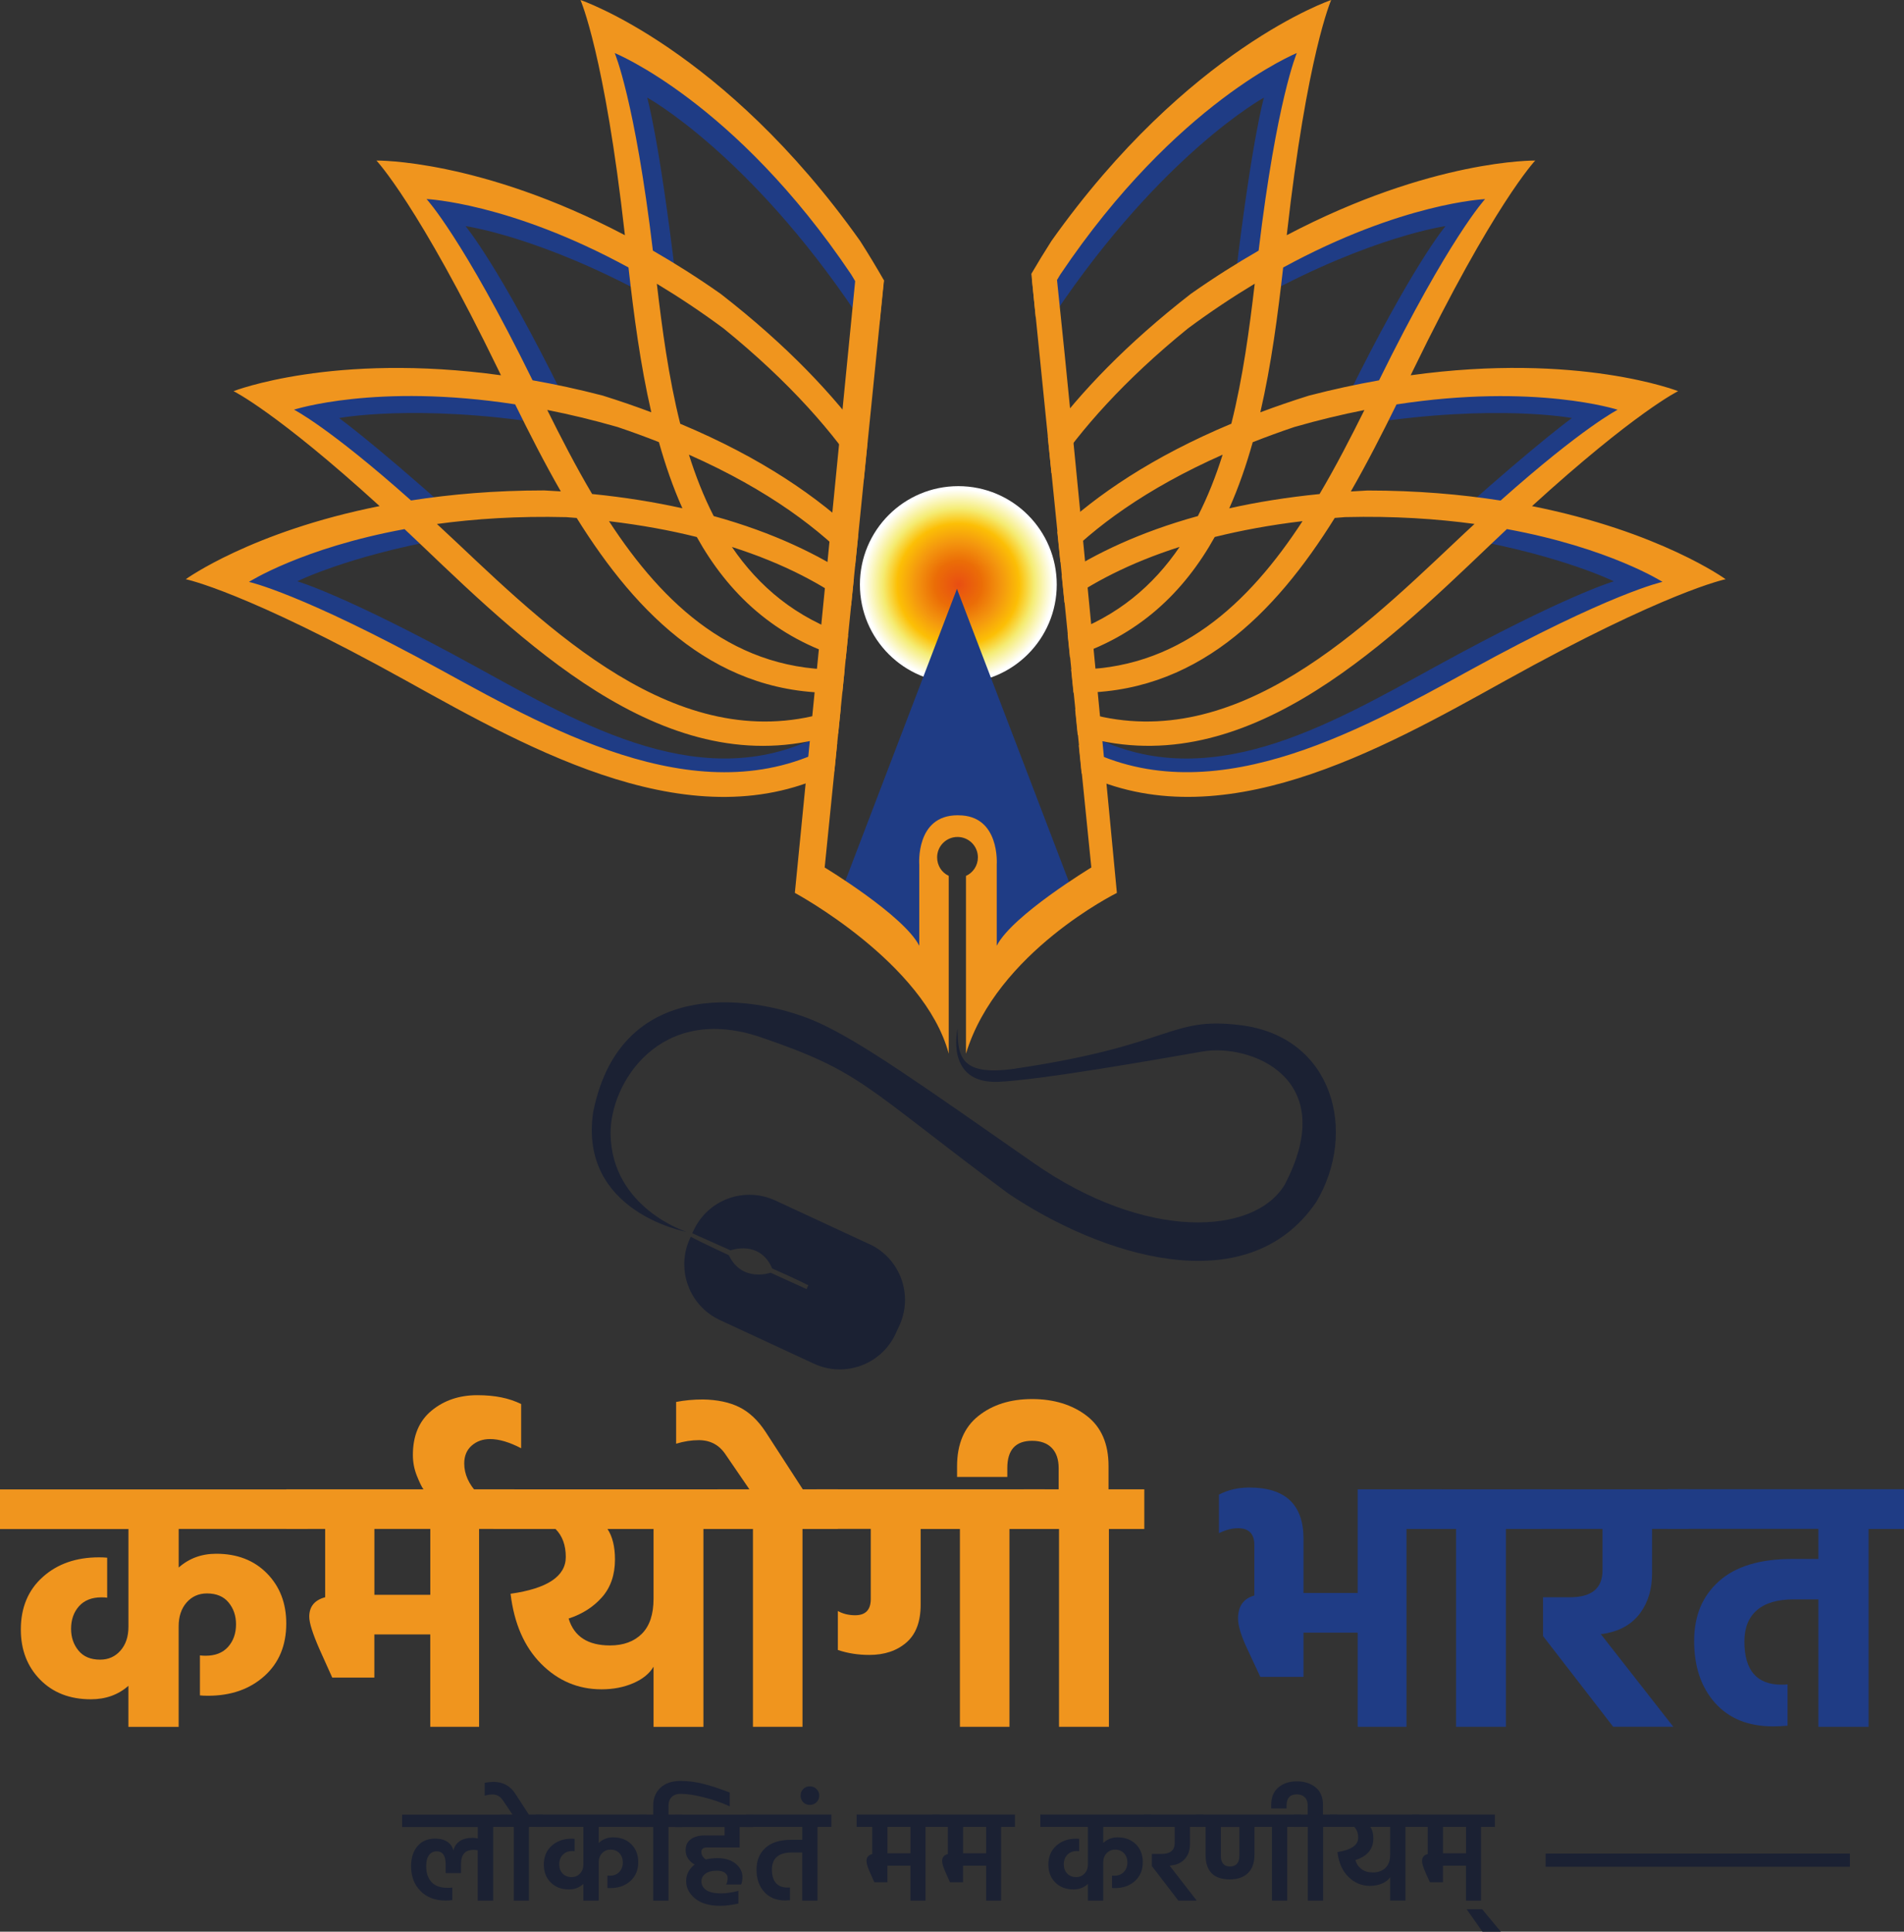 <?xml version="1.0" encoding="UTF-8"?>
<svg id="Layer_2" data-name="Layer 2" xmlns="http://www.w3.org/2000/svg" xmlns:xlink="http://www.w3.org/1999/xlink" viewBox="0 0 467.97 474.63">
  <rect x="0" y="0" width="467.97" height="474.63" fill="#333333" stroke="none"/>
  <defs>
    <style>
      .cls-1 {
        fill: #1f3c85;
      }

      .cls-1, .cls-2, .cls-3, .cls-4 {
        stroke-width: 0px;
      }

      .cls-2 {
        fill: #f0951e;
      }

      .cls-3 {
        fill: url(#radial-gradient);
      }

      .cls-4 {
        fill: #1b2133;
      }
    </style>
    <radialGradient id="radial-gradient" cx="235.54" cy="143.64" fx="235.54" fy="143.64" r="24.19" gradientUnits="userSpaceOnUse">
      <stop offset="0" stop-color="#e94e12"/>
      <stop offset=".24" stop-color="#eb6d07"/>
      <stop offset=".44" stop-color="#f4970e"/>
      <stop offset=".62" stop-color="#fcbf06"/>
      <stop offset=".77" stop-color="#f5ec74"/>
      <stop offset=".97" stop-color="#fff"/>
    </radialGradient>
  </defs>
  <g id="Layer_1-2" data-name="Layer 1">
    <path class="cls-1" d="m366.82,126.4c23.52-21.42,33.31-26.2,33.31-26.2,0,0-22.69-8.9-60.98-3.62.18-.36.35-.73.53-1.09,18.38-37.87,27.88-47.86,27.88-47.86,0,0-23.55-.38-56.66,17.01,4.61-41.18,10.13-53.62,10.13-53.62,0,0-29.19,10.12-60.39,54.09-1.63,2.54-3.14,5.04-4.57,7.49l1.01,9.96c1.69-3.17.15-2.19,2.2-5.55,26.5-39.4,51.37-53.02,51.37-53.02,0,0-2.88,9.8-7,44.18-4.98,2.87-9.3,6.13-14.6,9.85-14.63,11.35-21.71,21.52-29.23,31.68l.85.73c6.66-9.97,13.13-18.63,27.75-30.49,5.25-3.89,17.62-12.36,22.49-15.29-1.21,10.27-3.37,29.78-6.03,40.37-18.1,7.56-33.98,18.07-42.87,26.39h0c7.66-7.92,25.19-14.9,42.87-22.73-1.53,4.87-4.83,13.81-7.09,18.22-13.29,3.66-27.13,9.48-34.77,14.47l.63,4.49c6.22-4.45,17.42-11.32,28.95-14.99-1.21,7.91-7.4,20.35-28.23,23.81l.54,5.37c15.66-4.88,22.6-15.76,29.61-28.32,5.97-1.49,23.6-7.81,31-8.69-11.37,21.62-48.75,53.97-60.33,39.75l.53,5.28c27.71.61,42.51-17.03,56.18-38.98.78-.06,1.57-.13,2.37-.18,5.05-6.08,33.98-3.69,42.57-2.52-1.52,1.4-11.87,13.72-13.51,15.28-22.66,21.41-68.13,53.75-87.22,31.93l.59,4.11c36.9,11.59,65.65-18.6,90.61-42.41,1.32-1.26,2.6-1.61,3.86-2.79,23.38,4.3,35.48,10.33,35.48,10.33,0,0-11.84,3.38-43.81,20.94-26.19,14.38-56.61,32.35-85.9,16.29l.65,6.43c31.62,15.24,64.62-4.41,93.16-20.26,36.8-20.44,50.31-23.16,50.31-23.16,0,0-14.97-10.87-44.2-16.67Zm-56.75-53.54c27.12-14.79,45.2-17.3,45.2-17.3,0,0-8.19,9.67-24.18,42.17-5.1.9-9.57,2.04-15.14,3.49-3.89,1.21-7.57,2.49-11.08,3.8,2.54-10.98,3.99-21.49,5.2-32.16Zm8.3,50.79c-7.51.75-14.36,1.87-20.59,3.26,2.14-4.8,3.89-9.87,5.35-15.08,3-1.18,1.54-6.34,4.86-7.46,5.61-1.61,26.1-6.79,31.16-7.79-3.12,6.28-8.47,30.48-20.78,27.07Zm41.29,1.48c-8.97-1.4-19.09-2.29-30.36-2.29-1.28.06-2.55.14-3.8.22,3.78-6.58,7.21-12.47,10.42-19,31.69-4.88,50.43-1.34,50.43-1.34,0,0-7.89,5.67-26.69,22.41Z"/>
    <path class="cls-1" d="m58.66,143.07s13.51,2.72,50.31,23.16c28.54,15.85,61.54,35.5,93.16,20.26l.65-6.43c-29.29,16.06-59.7-1.91-85.9-16.29-31.97-17.56-43.81-20.94-43.81-20.94,0,0,12.1-6.04,35.48-10.33,1.26,1.18,2.53,1.53,3.86,2.79,24.96,23.81,53.71,54,90.61,42.41l1.44-4.96c-19.09,21.82-65.41-9.66-88.07-31.07-1.64-1.55-11.99-13.87-13.51-15.28,8.59-1.17,37.52-3.56,42.57,2.52.8.06,1.58.12,2.37.18,13.68,21.95,28.48,39.6,56.18,38.98l.53-5.28c-11.58,14.22-47.5-17.61-60.33-39.75,7.4.88,24.86,7.9,30.83,9.39,7.01,12.56,14.12,22.73,29.78,27.61l.54-5.37c-20.83-3.47-27.01-15.9-28.23-23.81,11.53,3.67,22.73,10.54,28.95,14.99l.63-4.49c-7.64-4.99-21.48-10.81-34.77-14.47-2.26-4.41-5.56-13.35-7.09-18.22,17.67,7.82,35.2,14.81,42.87,22.73h0c-8.89-8.32-24.77-18.83-42.87-26.39-2.66-10.59-4.82-30.1-6.03-40.37,4.87,2.93,17.24,11.4,22.49,15.29,14.62,11.87,21.09,20.53,27.75,30.49l.85-.73c-7.52-10.16-14.6-20.33-29.23-31.68-5.31-3.73-9.62-6.98-14.6-9.85-4.12-34.38-7-44.18-7-44.18,0,0,24.87,13.63,51.37,53.02,2.05,3.37.51,2.38,2.2,5.55l1.01-9.96c-1.43-2.45-2.95-4.94-4.57-7.49-31.2-43.97-60.39-54.09-60.39-54.09,0,0,5.53,12.44,10.13,53.62-33.12-17.4-56.66-17.01-56.66-17.01,0,0,9.5,9.99,27.88,47.86.18.36.35.73.53,1.09-38.29-5.28-60.98,3.62-60.98,3.62,0,0,9.79,4.78,33.31,26.2-29.23,5.8-44.2,16.67-44.2,16.67Zm106.16-38.05c-3.51-1.32-7.19-2.59-11.08-3.8-5.57-1.45-10.04-2.59-15.14-3.49-15.99-32.49-24.18-42.17-24.18-42.17,0,0,18.08,2.51,45.2,17.3,1.21,10.67,2.67,21.18,5.2,32.16Zm-34.28-8.44c5.06,1,25.55,6.18,31.16,7.79,3.32,1.12,1.86,6.28,4.86,7.46,1.46,5.21,3.21,10.28,5.35,15.08-6.23-1.39-13.08-2.5-20.59-3.26-12.31,3.42-17.66-20.78-20.78-27.07Zm-47.2,6.14s18.74-3.55,50.43,1.34c3.21,6.53,6.64,12.42,10.42,19-1.25-.08-2.51-.16-3.8-.22-11.27,0-21.38.89-30.36,2.29-18.8-16.74-26.69-22.41-26.69-22.41Z"/>
    <circle class="cls-3" cx="235.54" cy="143.64" r="24.19"/>
    <polygon class="cls-1" points="264.68 221.79 235.2 144.68 205.72 221.79 226.75 240.47 227.12 207.5 233.99 201.74 243.08 205.59 243.27 218.63 241.97 242.76 252.95 231.37 264.68 221.79"/>
    <g>
      <path class="cls-4" d="m235.34,252.81s-3.15,13.58,10.1,13c10.31-.45,38.8-5.47,50.16-7.45,11.36-1.98,34.08,6.22,20.15,32.74-7.5,12.43-34.08,13.93-61.73-5.36-27.65-19.29-42.38-29.74-52.94-34.51-14.04-6.33-48.41-12.59-55.3,22.08-3.55,24.53,22.94,29.37,22.94,29.37,0,0-18.36-5.85-18.65-24.01-.2-12.47,12.11-32.31,36.98-23.79,25.07,8.59,24.97,11.79,60.76,38.37,22.29,15,58.52,27.22,75.67,2.14,10.29-17.15,4.29-40.73-18.65-43.51-17.58-2.14-16.29,4.93-55.52,10.72-13.29,1.88-13.89-3.09-13.96-9.79Z"/>
      <path class="cls-4" d="m213.66,305.69l-23.11-10.72c-7.57-3.51-16.56-.22-20.07,7.35l-.33.71,9.4,4.19s7.16-2.68,10.25,4.46c6.01,2.64,8.87,4.12,8.87,4.12l-.43.94-8.84-4.02s-7.02,2.5-10.27-4.31c-6.64-3.09-8.71-4.17-9.35-4.54l-.19.41c-3.51,7.57-.22,16.56,7.35,20.07l23.11,10.72c7.57,3.51,16.56.22,20.07-7.35l.91-1.97c3.51-7.57.22-16.56-7.35-20.07Z"/>
    </g>
    <path class="cls-2" d="m235.45,200.32h-.1c-10.35,0-9.41,12.11-9.41,12.11v19.95c-3.82-7.48-23.25-19.23-23.25-19.23l14.58-144.31-7.08.18-14.83,150.37s31.81,17.09,37.82,39.5v-43.69h0c-1.72-.79-2.85-2.53-2.85-4.54,0-2.77,2.24-5.01,5.01-5.01s5.01,2.24,5.01,5.01c0,2.03-1.19,3.77-2.93,4.56h0v43.67c7.58-24.93,37.09-39.49,37.09-39.49,0,0-10.45-110.44-14.71-150.56h-6.14s1.7,16.88,1.7,16.88l12.87,127.43s-19.44,11.75-23.25,19.23c0-16.74,0-19.95,0-19.95,0,0,.86-12.1-9.41-12.1h-.12Z"/>
    <g>
      <path class="cls-2" d="m108.41,164.63c-34.46-18.92-47.22-21.65-47.22-21.65,0,0,13.04-8.34,38.24-12.97,1.35,1.27,2.73,2.57,4.16,3.93,27.14,25.9,62.19,59.73,102.42,46.27l.64-6.29c-37.31,13.65-69.47-17.09-94.14-40.39-1.77-1.67-3.47-3.26-5.12-4.78,9.26-1.26,19.86-1.98,31.8-1.68.86.06,1.71.13,2.55.2,14.92,23.94,34.82,44.08,65.28,42.92l.58-5.7c-26.8.92-44.58-15.97-57.92-36.43,7.98.95,15.15,2.28,21.58,3.89,7.71,13.81,19.14,24.8,36.6,29.93l.58-5.77c-12.81-4.25-21.94-12-28.55-21.72,13.04,4.15,22.51,9.4,29.29,14.41l.68-6.73c-8.34-5.6-19.55-11.16-34.45-15.27-2.44-4.76-4.43-9.83-6.08-15.08,19.8,8.76,32.58,18.65,40.82,27.44l.77-7.58c-9.62-9.24-23.56-19.03-43.73-27.46-2.87-11.42-4.45-23.33-5.75-34.4,5.25,3.16,10.73,6.78,16.39,10.97,16.44,13.34,27.31,25.92,34.48,37.01l.92-9.16c-8.16-11.3-19.72-23.62-36.1-36.34-5.72-4.02-11.29-7.53-16.66-10.62-4.44-37.05-9.38-48.54-9.38-48.54,0,0,29.56,11.93,58.12,54.4,2.57,4.22,4.87,8.3,6.92,12.24l1.1-10.85c-1.8-3.14-3.72-6.34-5.82-9.62C177.8,11.83,142.67,0,142.67,0c0,0,5.96,13.41,10.92,57.79-35.69-18.75-61.07-18.34-61.07-18.34,0,0,10.24,10.77,30.04,51.58.19.39.38.78.57,1.18-41.27-5.69-65.73,3.9-65.73,3.9,0,0,10.55,5.15,35.9,28.24-31.5,6.26-47.64,17.97-47.64,17.97,0,0,14.56,2.93,54.22,24.96,31.09,17.27,70.85,39.66,105.18,22.21l.71-7.01c-31.82,18.42-68.8-2.16-97.36-17.85Zm53.54-55.99c1.58,5.62,3.46,11.08,5.77,16.25-6.72-1.49-14.1-2.7-22.19-3.51-4.04-6.83-7.66-13.87-11.03-20.65,5.45,1.07,11.21,2.45,17.25,4.18,3.58,1.2,6.97,2.45,10.2,3.72Zm-57.11-59.73s20.4.87,49.63,16.81c1.3,11.5,2.88,23.75,5.61,35.58-3.78-1.42-7.75-2.79-11.94-4.1-6-1.56-11.74-2.79-17.24-3.76-17.23-35.02-26.06-44.53-26.06-44.53Zm-32.58,51.75s20.19-6.58,54.35-1.31c3.46,7.03,7.16,14.31,11.23,21.39-1.35-.09-2.71-.17-4.09-.24-12.15,0-23.05.96-32.72,2.47-20.26-18.04-28.77-22.31-28.77-22.31Z"/>
      <path class="cls-2" d="m376.55,124.35c25.35-23.09,35.9-28.24,35.9-28.24,0,0-24.45-9.6-65.73-3.9.19-.39.38-.79.57-1.18,19.81-40.81,30.04-51.58,30.04-51.58,0,0-25.38-.41-61.07,18.34,4.97-44.38,10.92-57.79,10.92-57.79,0,0-35.13,11.83-68.76,59.21-1.75,2.74-3.39,5.43-4.93,8.07l1.08,10.73c1.83-3.42,3.83-6.94,6.04-10.57,28.56-42.46,58.12-54.4,58.12-54.4,0,0-4.94,11.48-9.38,48.54-5.37,3.09-10.94,6.6-16.66,10.62-15.76,12.24-27.07,24.12-35.17,35.06l.91,9.04c7.18-10.74,17.82-22.83,33.57-35.62,5.66-4.19,11.14-7.81,16.39-10.97-1.3,11.07-2.88,22.98-5.75,34.4-19.51,8.15-33.19,17.58-42.77,26.56l.76,7.49c8.26-8.54,20.82-18.01,39.87-26.44-1.65,5.25-3.64,10.32-6.08,15.08-14.32,3.95-25.23,9.23-33.46,14.61l.67,6.67c6.7-4.79,15.88-9.74,28.3-13.7-6.43,9.46-15.25,17.06-27.53,21.38l.58,5.78c16.88-5.26,28.03-16.07,35.58-29.6,6.44-1.6,13.61-2.94,21.58-3.89-13.17,20.19-30.66,36.9-56.87,36.45l.57,5.69c29.86.66,49.48-19.28,64.22-42.93.85-.07,1.69-.14,2.55-.2,11.94-.3,22.54.42,31.8,1.68-1.64,1.51-3.35,3.1-5.12,4.78-24.43,23.08-56.2,53.45-93.04,40.78l.63,6.26c39.77,12.49,74.43-20.97,101.33-46.63,1.43-1.36,2.8-2.66,4.16-3.93,25.2,4.63,38.24,12.97,38.24,12.97,0,0-12.76,2.72-47.22,21.65-28.23,15.5-64.68,35.79-96.25,18.48l.7,6.93c34.08,16.42,73.32-5.67,104.07-22.75,39.66-22.03,54.22-24.96,54.22-24.96,0,0-16.14-11.72-47.64-17.97Zm-61.17-58.62c29.23-15.94,49.63-16.81,49.63-16.81,0,0-8.83,9.51-26.06,44.53-5.49.97-11.23,2.2-17.24,3.76-4.19,1.31-8.16,2.68-11.94,4.1,2.73-11.83,4.31-24.08,5.61-35.58Zm8.94,55.66c-8.1.81-15.48,2.01-22.19,3.51,2.31-5.17,4.19-10.63,5.77-16.25,3.24-1.27,6.63-2.52,10.2-3.72,6.04-1.74,11.8-3.11,17.25-4.18-3.37,6.77-6.99,13.82-11.03,20.65Zm44.5,1.6c-9.67-1.51-20.57-2.47-32.72-2.47-1.38.07-2.75.15-4.09.24,4.07-7.09,7.77-14.36,11.23-21.39,34.16-5.26,54.35,1.31,54.35,1.31,0,0-8.51,4.28-28.77,22.31Z"/>
    </g>
    <g>
      <path class="cls-2" d="m75.58,375.68h-31.66v9.48c2.55-2.26,5.62-3.39,9.22-3.39,5.16,0,9.32,1.61,12.48,4.83,3.16,3.22,4.74,7.32,4.74,12.31,0,5.39-1.8,9.7-5.39,12.92-3.6,3.22-8.2,4.83-13.83,4.83-.87,0-1.54-.03-2-.09v-9.83c.35.06.81.09,1.39.09,2.38,0,4.22-.72,5.52-2.17,1.3-1.45,1.96-3.31,1.96-5.57,0-2.09-.61-3.87-1.83-5.35-1.22-1.48-2.99-2.22-5.31-2.22-2.03,0-3.7.74-5,2.22-1.3,1.48-1.96,3.43-1.96,5.87v24.7h-12.35v-10.09c-2.49,2.2-5.57,3.31-9.22,3.31-5.16,0-9.32-1.61-12.48-4.83-3.16-3.22-4.74-7.32-4.74-12.31,0-5.39,1.8-9.7,5.39-12.91,3.59-3.22,8.2-4.83,13.83-4.83.81,0,1.48.03,2,.09v9.83c-.35-.06-.81-.09-1.39-.09-2.38,0-4.22.73-5.52,2.17-1.3,1.45-1.96,3.31-1.96,5.57,0,2.09.61,3.87,1.83,5.35,1.22,1.48,2.99,2.22,5.31,2.22,2.03,0,3.7-.74,5-2.22s1.96-3.43,1.96-5.87v-24H0v-9.74h75.58v9.74Z"/>
      <path class="cls-2" d="m70.36,375.68v-9.74h56.09v9.74h-8.7v48.61h-12v-22.7h-13.74v10.61h-10.35l-3.13-6.96c-1.68-3.83-2.52-6.49-2.52-8,0-2.49,1.31-4.09,3.91-4.78v-16.78h-9.57Zm35.4,0h-13.74v16.18h13.74v-16.18Z"/>
      <path class="cls-2" d="m120.45,353.59c-1.8,0-3.3.54-4.52,1.61-1.22,1.07-1.83,2.54-1.83,4.39,0,2.61,1.1,5.07,3.3,7.39h-12.35c-.29-.23-.62-.59-1-1.09-.38-.49-.9-1.57-1.57-3.22-.67-1.65-1-3.38-1-5.17,0-4.75,1.54-8.39,4.61-10.91,3.07-2.52,6.81-3.78,11.22-3.78s7.83.73,10.78,2.17v10.87c-2.9-1.51-5.45-2.26-7.65-2.26Z"/>
      <path class="cls-2" d="m147.84,415.08c-5.74,0-10.68-2.09-14.83-6.26-4.15-4.17-6.65-9.92-7.52-17.22,9.04-1.28,13.57-4.29,13.57-9.04,0-2.9-.84-5.19-2.52-6.87h-15.31v-9.74h60.36v9.74h-8.7v48.61h-12.26v-14.78c-.99,1.68-2.64,3.03-4.96,4.04-2.32,1.01-4.93,1.52-7.83,1.52Zm2.09-10.78c3.3,0,5.91-.96,7.83-2.87,1.91-1.91,2.87-4.78,2.87-8.61v-17.13h-11.31c1.22,1.86,1.83,4.35,1.83,7.48,0,3.77-1.06,6.86-3.17,9.26-2.12,2.41-4.86,4.16-8.22,5.26,1.33,4.41,4.72,6.61,10.17,6.61Z"/>
      <path class="cls-2" d="m197.33,365.94h8.61v9.74h-8.7v48.61h-12.18v-48.61h-8.7v-9.74h7.83l-5.83-8.52c-1.57-2.38-3.77-3.56-6.61-3.56-1.8,0-3.65.29-5.57.87v-10.26c2.09-.41,4.29-.61,6.61-.61,3.54.06,6.52.69,8.96,1.91,2.44,1.22,4.58,3.25,6.44,6.09l9.13,14.09Z"/>
      <path class="cls-2" d="m200.72,365.94h56.09v9.74h-8.7v48.61h-12.18v-48.61h-9.65v18.61c0,4.17-1.17,7.28-3.52,9.3-2.35,2.03-5.38,3.04-9.09,3.04-2.78,0-5.36-.41-7.74-1.22v-9.57c1.27.7,2.7,1.04,4.26,1.04,2.55,0,3.83-1.33,3.83-4v-17.22h-13.31v-9.74Z"/>
      <path class="cls-2" d="m272.47,365.94h8.78v9.74h-8.7v48.61h-12.26v-48.61h-8.7v-9.74h8.61v-5.22c0-2.14-.57-3.8-1.7-4.96s-2.74-1.74-4.83-1.74c-4.06,0-6.09,2.23-6.09,6.7v2.17h-12.35v-2.61c0-5.45,1.74-9.57,5.22-12.35,3.48-2.78,7.89-4.17,13.22-4.17s9.87,1.38,13.44,4.13c3.57,2.75,5.35,6.86,5.35,12.31v5.74Z"/>
      <path class="cls-1" d="m333.69,391.42v-25.48h20.7v9.74h-8.7v48.61h-12v-23.13h-13.31v10.87h-10.61l-3.13-6.7c-1.57-3.31-2.35-5.86-2.35-7.65,0-3.01,1.33-4.9,4-5.65v-12.44c0-2.72-1.33-4.09-4-4.09-1.51,0-3.07.41-4.7,1.22v-9.48c2.2-1.16,4.7-1.74,7.48-1.74,8.87,0,13.31,4.2,13.31,12.61v13.3h13.31Z"/>
      <path class="cls-1" d="m349.17,375.68v-9.74h29.66v9.74h-8.7v48.61h-12.26v-48.61h-8.7Z"/>
      <path class="cls-1" d="m379.26,402.03v-9.57h6.61c5.33,0,8-2.2,8-6.61v-10.17h-20.26v-9.74h41.48v9.74h-9.04v10.87c0,3.89-.97,7.15-2.91,9.78-1.94,2.64-4.74,4.3-8.39,5-.47.12-.9.17-1.31.17l17.83,22.78h-14.78l-17.22-22.26Z"/>
      <path class="cls-1" d="m467.97,365.94v9.74h-8.7v48.61h-12.35v-31.31h-6.09c-3.94,0-6.94.88-9,2.65-2.06,1.77-3.09,4.33-3.09,7.7,0,7.07,3.04,10.61,9.13,10.61.64,0,1.13-.03,1.48-.09v10.17c-1.39.12-2.55.17-3.48.17-6.15,0-10.93-1.93-14.35-5.78-3.42-3.86-5.13-8.91-5.13-15.18s2.03-11.05,6.09-14.7c4.06-3.65,10.06-5.48,18-5.48h6.44v-7.39h-37.05v-9.74h58.09Z"/>
    </g>
    <g>
      <path class="cls-4" d="m124.62,445.85v3.04h-3.4v18.11h-3.81v-12.37c-.32-.06-.65-.1-.99-.1-1.05,0-1.83.28-2.34.85-.51.57-.77,1.47-.77,2.71v2.15h-3.78v-2.21c0-2.09-.74-3.14-2.21-3.14-.77,0-1.39.3-1.86.91-.47.61-.71,1.53-.71,2.77,0,1.62.43,2.91,1.3,3.86s2.17,1.43,3.93,1.43c.51,0,.91-.02,1.19-.06v3.08c-.56.06-1.1.1-1.63.1-2.59,0-4.65-.78-6.19-2.34-1.54-1.56-2.31-3.6-2.31-6.12,0-2.03.52-3.66,1.57-4.9,1.05-1.24,2.49-1.86,4.33-1.86,1.24,0,2.25.27,3.03.8.78.54,1.27,1.24,1.46,2.12.56-2.07,2.15-3.11,4.78-3.11.38,0,.79.05,1.22.16v-2.82h-18.59v-3.04h25.8Z"/>
      <path class="cls-4" d="m130,445.85h3.4v3.04h-3.4v18.11h-3.72v-18.11h-3.4v-3.04h3.08l-2.34-3.46c-.62-.98-1.48-1.47-2.6-1.47-.58,0-1.21.09-1.89.29v-3.17c.9-.15,1.62-.22,2.18-.22,2.33.02,4.11.99,5.35,2.92l3.33,5.13Z"/>
      <path class="cls-4" d="m158.88,448.89h-11.73v3.94c.98-.92,2.16-1.38,3.53-1.38,1.86,0,3.35.57,4.49,1.7,1.13,1.13,1.7,2.6,1.7,4.39,0,1.94-.65,3.49-1.94,4.65-1.29,1.15-2.92,1.73-4.89,1.73-.34,0-.59,0-.74-.03v-3.04c.13.02.32.03.58.03.96,0,1.74-.3,2.32-.91.59-.61.88-1.39.88-2.36,0-.9-.27-1.64-.82-2.24s-1.28-.9-2.2-.9c-.83,0-1.53.29-2.08.88-.56.59-.83,1.34-.83,2.26v9.39h-3.78v-4.1c-.96.9-2.14,1.35-3.53,1.35-1.84,0-3.33-.57-4.47-1.7-1.14-1.13-1.71-2.6-1.71-4.39,0-1.94.65-3.49,1.94-4.65,1.29-1.15,2.92-1.73,4.89-1.73.32,0,.57.01.74.03v3.04c-.13-.02-.32-.03-.58-.03-.96,0-1.74.3-2.32.91-.59.61-.88,1.39-.88,2.36,0,.9.27,1.65.82,2.24s1.29.9,2.23.9c.81,0,1.5-.29,2.05-.88.56-.59.83-1.34.83-2.26v-9.2h-11.7v-3.04h27.21v3.04Z"/>
      <path class="cls-4" d="m179.36,440.43v3.4c-2.07-.94-4.24-1.69-6.49-2.24-2.25-.56-4.1-.83-5.53-.83-.98,0-1.74.26-2.26.79s-.78,1.24-.78,2.16v2.15h3.4v3.04h-3.4v18.11h-3.75v-18.11h-3.4v-3.04h3.4v-2.21c0-1.82.59-3.28,1.78-4.39,1.19-1.11,2.83-1.67,4.92-1.67,1.88,0,3.76.24,5.64.72,1.88.48,4.04,1.19,6.47,2.13Z"/>
      <path class="cls-4" d="m181.8,453.93h-8.01c-.94,0-1.41.36-1.41,1.09s.36,1.34,1.09,1.86c.92-.21,1.87-.32,2.85-.32,1.86,0,3.35.45,4.47,1.35,1.12.9,1.68,2,1.68,3.3,0,.77-.11,1.38-.32,1.83h-3.69c.26-.41.38-.95.38-1.64,0-.49-.23-.91-.69-1.25-.46-.34-1.11-.51-1.94-.51-1.22,0-2.16.25-2.82.74-.66.49-.99,1.11-.99,1.86,0,.9.39,1.62,1.17,2.16.78.55,2,.82,3.67.82,1.13,0,2.55-.2,4.26-.61v3.11c-1.67.36-3.15.55-4.46.55-2.71,0-4.79-.6-6.23-1.81s-2.16-2.62-2.16-4.25.69-3,2.08-4.07c-1.47-.85-2.21-2.04-2.21-3.56,0-1.15.42-2.04,1.27-2.66.84-.62,1.94-.93,3.29-.93h5v-2.08h-12.12v-3.04h19.13v3.04h-3.3v5.03Z"/>
      <path class="cls-4" d="m204.33,445.85v3.04h-3.4v18.11h-3.75v-11.83h-2.56c-3.27,0-4.9,1.42-4.9,4.26,0,1.37.32,2.44.96,3.21.64.77,1.6,1.15,2.88,1.15.28,0,.48,0,.61-.03v3.14c-.47.04-.86.06-1.15.06-2.2,0-3.93-.7-5.19-2.1-1.26-1.4-1.89-3.22-1.89-5.46s.72-4,2.16-5.34c1.44-1.33,3.55-2,6.33-2h2.76v-3.17h-13.81v-3.04h20.96Z"/>
      <path class="cls-4" d="m197.41,442.82c-.43-.44-.64-.98-.64-1.62s.21-1.18.64-1.62c.43-.44.97-.66,1.63-.66s1.19.22,1.64.66c.45.44.67.98.67,1.62s-.22,1.18-.67,1.62c-.45.44-.99.66-1.64.66s-1.21-.22-1.63-.66Z"/>
      <path class="cls-4" d="m210.55,448.89v-3.04h20.32v3.04h-3.4v18.11h-3.69v-8.59h-5.67v4.07h-3.21l-1.03-2.28c-.6-1.35-.9-2.32-.9-2.92,0-.92.47-1.49,1.41-1.73v-6.67h-3.85Zm13.24,0h-5.67v6.48h5.67v-6.48Z"/>
      <path class="cls-4" d="m229.14,448.89v-3.04h20.32v3.04h-3.4v18.11h-3.69v-8.59h-5.67v4.07h-3.21l-1.03-2.28c-.6-1.35-.9-2.32-.9-2.92,0-.92.47-1.49,1.41-1.73v-6.67h-3.85Zm13.24,0h-5.67v6.48h5.67v-6.48Z"/>
      <path class="cls-4" d="m282.89,448.89h-11.73v3.94c.98-.92,2.16-1.38,3.53-1.38,1.86,0,3.35.57,4.49,1.7,1.13,1.13,1.7,2.6,1.7,4.39,0,1.94-.65,3.49-1.94,4.65-1.29,1.15-2.92,1.73-4.89,1.73-.34,0-.59,0-.74-.03v-3.04c.13.02.32.03.58.03.96,0,1.74-.3,2.32-.91.59-.61.88-1.39.88-2.36,0-.9-.27-1.64-.82-2.24s-1.28-.9-2.2-.9c-.83,0-1.53.29-2.08.88-.56.59-.83,1.34-.83,2.26v9.39h-3.78v-4.1c-.96.9-2.14,1.35-3.53,1.35-1.84,0-3.33-.57-4.47-1.7-1.14-1.13-1.71-2.6-1.71-4.39,0-1.94.65-3.49,1.94-4.65,1.29-1.15,2.92-1.73,4.89-1.73.32,0,.57.01.74.03v3.04c-.13-.02-.32-.03-.58-.03-.96,0-1.74.3-2.32.91-.59.61-.88,1.39-.88,2.36,0,.9.27,1.65.82,2.24.55.6,1.29.9,2.23.9.81,0,1.5-.29,2.05-.88.56-.59.83-1.34.83-2.26v-9.2h-11.7v-3.04h27.21v3.04Z"/>
      <path class="cls-4" d="m283.11,458.51v-2.98h2.31c2.2,0,3.3-.89,3.3-2.66v-3.98h-7.56v-3.04h14.58v3.04h-3.27v4.2c0,1.47-.4,2.68-1.2,3.61s-1.92,1.48-3.35,1.65c-.13.04-.28.06-.45.06l6.67,8.59h-4.52l-6.51-8.49Z"/>
      <path class="cls-4" d="m319.78,445.85v3.04h-3.4v18.11h-3.75v-18.11h-4.3v6.8c0,1.99-.53,3.5-1.6,4.54-1.07,1.04-2.56,1.55-4.49,1.55-3.95,0-5.93-2.01-5.93-6.03v-6.86h-2.31v-3.04h25.77Zm-15.16,10.13v-7.08h-4.55v7.08c0,1.75.75,2.63,2.24,2.63s2.31-.88,2.31-2.63Z"/>
      <path class="cls-4" d="m325.16,445.85h3.43v3.04h-3.4v18.11h-3.75v-18.11h-3.4v-3.04h3.37v-2.21c0-.88-.24-1.55-.72-2.03s-1.13-.72-1.94-.72c-1.69,0-2.53.92-2.53,2.76v.7h-3.78v-.83c0-1.92.6-3.37,1.79-4.36,1.2-.98,2.7-1.47,4.52-1.47s3.37.49,4.58,1.46,1.83,2.42,1.83,4.34v2.37Z"/>
      <path class="cls-4" d="m336.77,463.38c-2.07,0-3.85-.73-5.34-2.2-1.49-1.46-2.39-3.5-2.71-6.11,3.4-.53,5.1-1.71,5.1-3.53,0-1.09-.32-1.98-.96-2.66h-5.99v-3.04h21.96v3.04h-3.4v18.11h-3.75v-5.74c-.43.64-1.08,1.15-1.96,1.54-.88.38-1.86.58-2.95.58Zm.58-3.3c1.33,0,2.38-.37,3.16-1.12.78-.75,1.17-1.83,1.17-3.24v-6.83h-4.87c.49.73.74,1.67.74,2.82,0,2.61-1.47,4.38-4.42,5.32.26.92.75,1.66,1.49,2.21.74.56,1.65.83,2.74.83Z"/>
      <path class="cls-4" d="m347.09,448.89v-3.04h20.32v3.04h-3.4v18.11h-3.69v-8.59h-5.67v4.07h-3.21l-1.03-2.28c-.6-1.35-.9-2.32-.9-2.92,0-.92.47-1.49,1.41-1.73v-6.67h-3.85Zm13.24,0h-5.67v6.48h5.67v-6.48Z"/>
      <path class="cls-4" d="m368.88,474.63h-4.52l-3.88-5.51h3.81l4.58,5.51Z"/>
    </g>
    <rect class="cls-4" x="379.89" y="455.44" width="74.78" height="3.24"/>
  </g>
</svg>